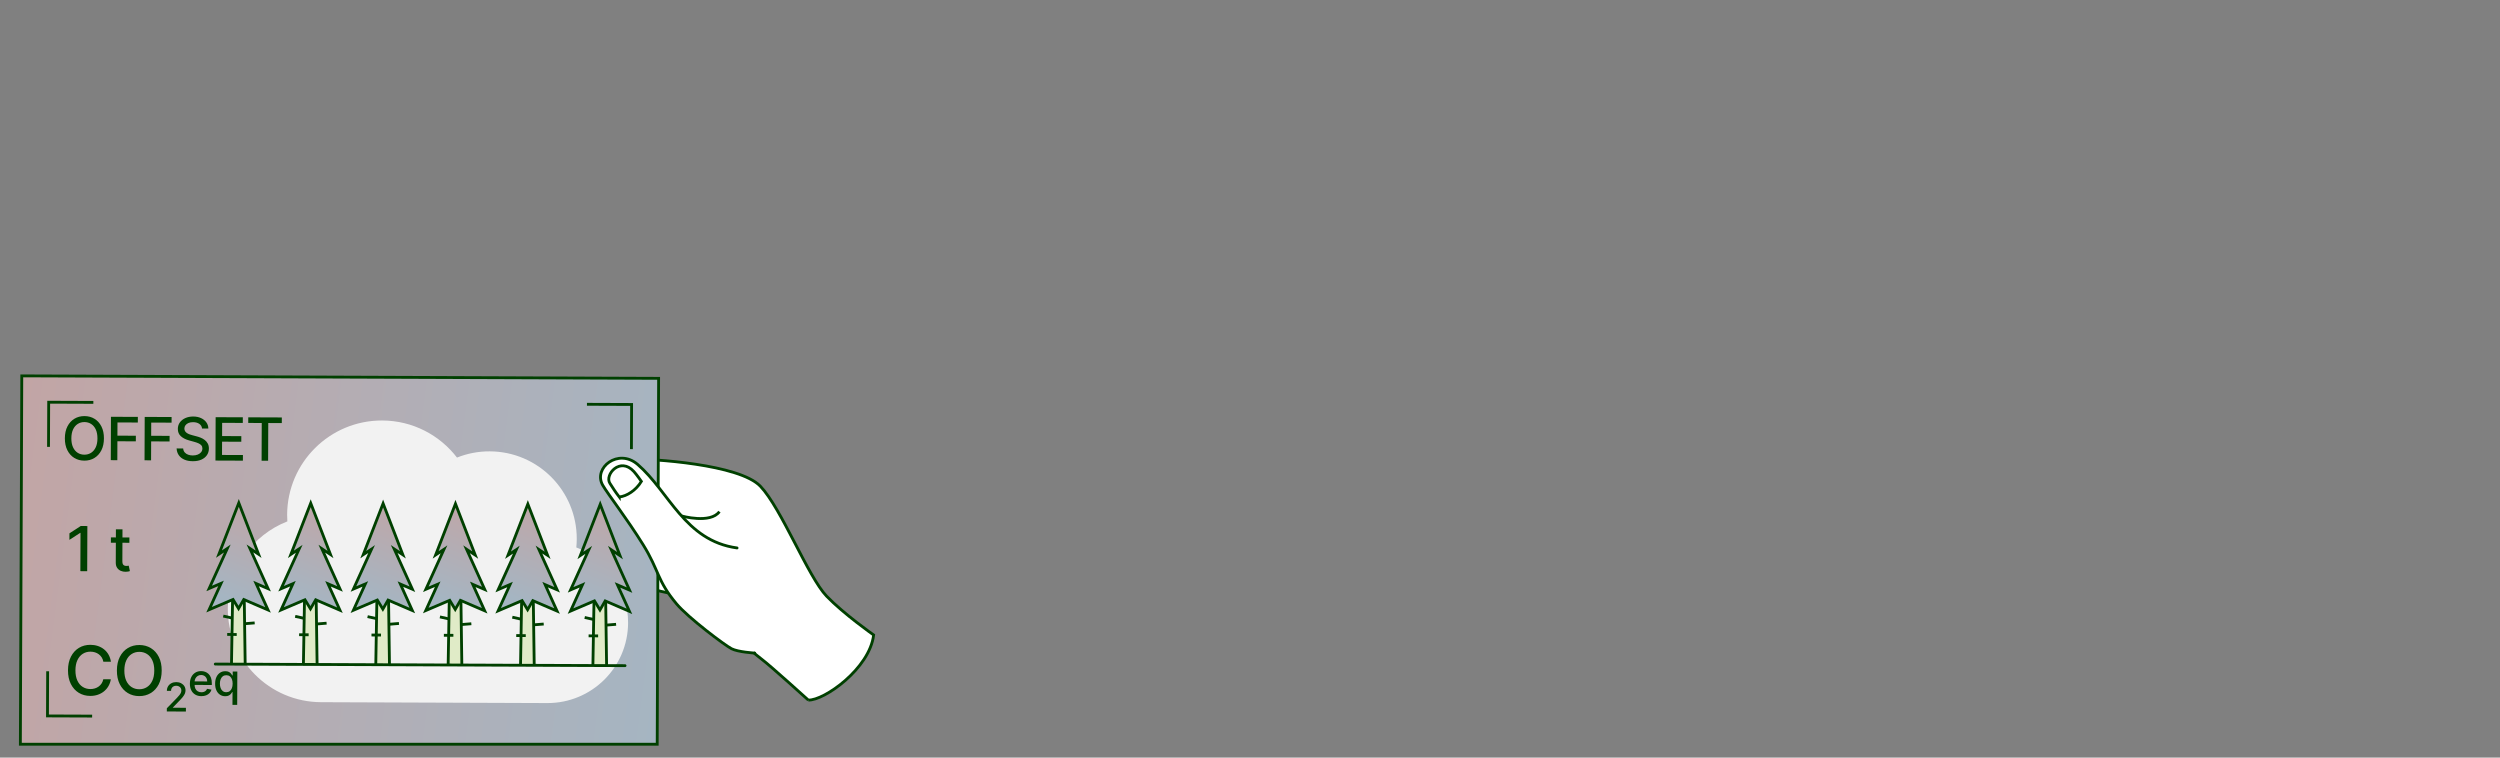 <?xml version="1.0" encoding="UTF-8"?>
<svg id="Layer_1" data-name="Layer 1" xmlns="http://www.w3.org/2000/svg" xmlns:xlink="http://www.w3.org/1999/xlink" viewBox="0 0 660 200">
  <rect x="0" y="0" width="660" height="200" fill="#808080" stroke="none"/>
  <defs>
    <style>
      .cls-1 {
        fill: url(#linear-gradient-10);
      }

      .cls-1, .cls-2, .cls-3, .cls-4, .cls-5, .cls-6, .cls-7, .cls-8 {
        stroke-width: 0px;
      }

      .cls-2 {
        fill: url(#linear-gradient-18);
      }

      .cls-3 {
        fill: url(#linear-gradient-14);
      }

      .cls-4 {
        fill: url(#linear-gradient-22);
      }

      .cls-9, .cls-10, .cls-11, .cls-12, .cls-13, .cls-14, .cls-15, .cls-16, .cls-17, .cls-18, .cls-19, .cls-20, .cls-21, .cls-22, .cls-23, .cls-24, .cls-25, .cls-26, .cls-27, .cls-28, .cls-29, .cls-30, .cls-31, .cls-32 {
        stroke: #004000;
        stroke-miterlimit: 10;
        stroke-width: .75px;
      }

      .cls-9, .cls-19 {
        fill: none;
      }

      .cls-10 {
        fill: url(#linear-gradient-5);
      }

      .cls-11 {
        fill: url(#linear-gradient-7);
      }

      .cls-12 {
        fill: url(#linear-gradient-4);
      }

      .cls-13 {
        fill: url(#linear-gradient-3);
      }

      .cls-14 {
        fill: url(#linear-gradient-9);
      }

      .cls-15 {
        fill: url(#linear-gradient-8);
      }

      .cls-16 {
        fill: #fff;
      }

      .cls-16, .cls-17, .cls-19 {
        stroke-linecap: round;
      }

      .cls-17 {
        fill: url(#linear-gradient-26);
      }

      .cls-5 {
        fill: url(#linear-gradient-2);
      }

      .cls-6 {
        fill: url(#linear-gradient-6);
      }

      .cls-18 {
        fill: url(#linear-gradient);
      }

      .cls-7 {
        fill: #f2f2f2;
      }

      .cls-8 {
        fill: #004000;
      }

      .cls-20 {
        fill: #e0ebc7;
      }

      .cls-21 {
        fill: url(#linear-gradient-12);
      }

      .cls-22 {
        fill: url(#linear-gradient-11);
      }

      .cls-23 {
        fill: url(#linear-gradient-20);
      }

      .cls-24 {
        fill: url(#linear-gradient-23);
      }

      .cls-25 {
        fill: url(#linear-gradient-19);
      }

      .cls-26 {
        fill: url(#linear-gradient-15);
      }

      .cls-27 {
        fill: url(#linear-gradient-21);
      }

      .cls-28 {
        fill: url(#linear-gradient-13);
      }

      .cls-29 {
        fill: url(#linear-gradient-17);
      }

      .cls-30 {
        fill: url(#linear-gradient-16);
      }

      .cls-31 {
        fill: url(#linear-gradient-25);
      }

      .cls-32 {
        fill: url(#linear-gradient-24);
      }
    </style>
    <linearGradient id="linear-gradient" x1="186.004" y1="195.528" x2="364.868" y2="195.528" gradientTransform="translate(-158.41 -81.16) rotate(7.391)" gradientUnits="userSpaceOnUse">
      <stop offset="0" stop-color="#c2a5a5"/>
      <stop offset="0" stop-color="#c2a5a5"/>
      <stop offset="0" stop-color="#c2a5a5"/>
      <stop offset="1" stop-color="#a5b5c2"/>
    </linearGradient>
    <linearGradient id="linear-gradient-2" x1="92.654" y1="137.476" x2="82.34" y2="162.747" gradientTransform="translate(-.715 -4.23) rotate(.222)" xlink:href="#linear-gradient"/>
    <linearGradient id="linear-gradient-3" x1="80.573" y1="166.672" x2="80.426" y2="167.032" gradientTransform="translate(-.715 -4.23) rotate(.222)" xlink:href="#linear-gradient"/>
    <linearGradient id="linear-gradient-4" x1="81.819" y1="170.961" x2="81.482" y2="171.787" gradientTransform="translate(-.715 -4.23) rotate(.222)" xlink:href="#linear-gradient"/>
    <linearGradient id="linear-gradient-5" x1="86.489" y1="167.826" x2="86.039" y2="168.929" gradientTransform="translate(-.715 -4.23) rotate(.222)" xlink:href="#linear-gradient"/>
    <linearGradient id="linear-gradient-6" x1="73.668" y1="137.476" x2="63.353" y2="162.747" gradientTransform="translate(-.715 -4.23) rotate(.222)" xlink:href="#linear-gradient"/>
    <linearGradient id="linear-gradient-7" x1="61.586" y1="166.672" x2="61.439" y2="167.032" gradientTransform="translate(-.715 -4.23) rotate(.222)" xlink:href="#linear-gradient"/>
    <linearGradient id="linear-gradient-8" x1="62.832" y1="170.961" x2="62.495" y2="171.787" gradientTransform="translate(-.715 -4.23) rotate(.222)" xlink:href="#linear-gradient"/>
    <linearGradient id="linear-gradient-9" x1="67.502" y1="167.826" x2="67.052" y2="168.929" gradientTransform="translate(-.715 -4.23) rotate(.222)" xlink:href="#linear-gradient"/>
    <linearGradient id="linear-gradient-10" x1="111.761" y1="137.476" x2="101.447" y2="162.747" gradientTransform="translate(-.715 -4.23) rotate(.222)" xlink:href="#linear-gradient"/>
    <linearGradient id="linear-gradient-11" x1="99.68" y1="166.672" x2="99.533" y2="167.032" gradientTransform="translate(-.715 -4.23) rotate(.222)" xlink:href="#linear-gradient"/>
    <linearGradient id="linear-gradient-12" x1="100.926" y1="170.961" x2="100.588" y2="171.787" gradientTransform="translate(-.715 -4.23) rotate(.222)" xlink:href="#linear-gradient"/>
    <linearGradient id="linear-gradient-13" x1="105.596" y1="167.826" x2="105.145" y2="168.929" gradientTransform="translate(-.715 -4.23) rotate(.222)" xlink:href="#linear-gradient"/>
    <linearGradient id="linear-gradient-14" x1="130.868" y1="137.476" x2="120.554" y2="162.747" gradientTransform="translate(-.715 -4.23) rotate(.222)" xlink:href="#linear-gradient"/>
    <linearGradient id="linear-gradient-15" x1="118.787" y1="166.672" x2="118.64" y2="167.032" gradientTransform="translate(-.715 -4.23) rotate(.222)" xlink:href="#linear-gradient"/>
    <linearGradient id="linear-gradient-16" x1="120.033" y1="170.961" x2="119.695" y2="171.787" gradientTransform="translate(-.715 -4.23) rotate(.222)" xlink:href="#linear-gradient"/>
    <linearGradient id="linear-gradient-17" x1="124.703" y1="167.826" x2="124.252" y2="168.929" gradientTransform="translate(-.715 -4.23) rotate(.222)" xlink:href="#linear-gradient"/>
    <linearGradient id="linear-gradient-18" x1="149.975" y1="137.476" x2="139.661" y2="162.747" gradientTransform="translate(-.715 -4.23) rotate(.222)" xlink:href="#linear-gradient"/>
    <linearGradient id="linear-gradient-19" x1="137.894" y1="166.672" x2="137.747" y2="167.032" gradientTransform="translate(-.715 -4.23) rotate(.222)" xlink:href="#linear-gradient"/>
    <linearGradient id="linear-gradient-20" x1="139.14" y1="170.961" x2="138.802" y2="171.787" gradientTransform="translate(-.715 -4.23) rotate(.222)" xlink:href="#linear-gradient"/>
    <linearGradient id="linear-gradient-21" x1="143.81" y1="167.826" x2="143.359" y2="168.929" gradientTransform="translate(-.715 -4.23) rotate(.222)" xlink:href="#linear-gradient"/>
    <linearGradient id="linear-gradient-22" x1="169.082" y1="137.476" x2="158.768" y2="162.747" gradientTransform="translate(-.715 -4.23) rotate(.222)" xlink:href="#linear-gradient"/>
    <linearGradient id="linear-gradient-23" x1="157.001" y1="166.672" x2="156.854" y2="167.032" gradientTransform="translate(-.715 -4.23) rotate(.222)" xlink:href="#linear-gradient"/>
    <linearGradient id="linear-gradient-24" x1="158.247" y1="170.961" x2="157.909" y2="171.787" gradientTransform="translate(-.715 -4.23) rotate(.222)" xlink:href="#linear-gradient"/>
    <linearGradient id="linear-gradient-25" x1="162.917" y1="167.826" x2="162.466" y2="168.929" gradientTransform="translate(-.715 -4.23) rotate(.222)" xlink:href="#linear-gradient"/>
    <linearGradient id="linear-gradient-26" x1="121.585" y1="156.655" x2="107.073" y2="192.21" gradientTransform="translate(-.715 -4.23) rotate(.222)" xlink:href="#linear-gradient"/>
  </defs>
  <g id="ruka">
    <path class="cls-16" d="M213.405,184.822s-9.973-9.036-12.295-10.774c-8.075-6.044-14.983-17.296-19.036-16.912-4.053.384-25.475-3.859-23.797-14.036,1.678-10.178,1.916-21.829,7.913-21.918,5.997-.089,29.009,1.371,34.559,7.2,5.55,5.829,12.614,23.964,17.483,29.019,4.508,4.68,12.41,10.234,12.41,10.234-1.078,8.892-13.082,17.339-17.238,17.187Z"/>
    <path class="cls-9" d="M189.926,135.068c-2.372,3.287-9.997,1.145-9.997,1.145"/>
  </g>
  <g id="offset">
    <polygon id="offset-bg" class="cls-18" points="173.501 196.478 5.375 196.478 5.753 99.23 173.875 99.883 173.501 196.478"/>
    <path class="cls-7" d="M152.146,144.523c.072-.728.114-1.466.117-2.213.049-12.738-10.237-23.104-22.975-23.154-3.054-.012-5.969.576-8.641,1.644-4.551-5.925-11.692-9.761-19.742-9.792-13.81-.054-25.049,11.098-25.102,24.908-.002.582.023,1.157.059,1.729-9.169,3.583-15.684,12.481-15.724,22.924-.053,13.648,10.968,24.755,24.617,24.808l59.726.232c11.737.046,21.289-9.432,21.335-21.17.035-9.091-5.653-16.849-13.669-19.916Z"/>
    <polyline class="cls-9" points="12.809 117.973 12.855 106.183 24.645 106.229"/>
    <polyline class="cls-9" points="24.324 189.05 12.534 189.004 12.579 177.214"/>
    <polyline class="cls-9" points="154.953 106.735 166.743 106.78 166.697 118.57"/>
    <g>
      <polyline class="cls-20" points="83.714 175.405 83.431 155.463 80.437 155.451 80.099 175.406"/>
      <g>
        <polygon class="cls-5" points="86.593 154.123 89.769 155.488 84.962 144.859 87.255 146.395 82.031 132.843 76.791 146.355 78.995 144.878 74.206 155.427 77.339 154.088 74.185 161.037 80.507 158.333 81.967 160.733 83.343 158.347 89.747 161.097 86.593 154.123"/>
        <polygon class="cls-9" points="86.593 154.123 89.769 155.488 84.962 144.859 87.255 146.395 82.031 132.843 76.791 146.355 78.995 144.878 74.206 155.427 77.339 154.088 74.185 161.037 80.507 158.333 81.967 160.733 83.343 158.347 89.747 161.097 86.593 154.123"/>
      </g>
      <line class="cls-13" x1="80.305" y1="163.249" x2="77.926" y2="162.716"/>
      <line class="cls-12" x1="81.479" y1="167.578" x2="78.966" y2="167.568"/>
      <line class="cls-10" x1="83.444" y1="164.746" x2="86.22" y2="164.519"/>
    </g>
    <g>
      <polyline class="cls-20" points="64.727 175.332 64.444 155.389 61.45 155.378 61.112 175.332"/>
      <g>
        <polygon class="cls-6" points="67.606 154.05 70.782 155.414 65.976 144.785 68.268 146.322 63.044 132.769 57.804 146.281 60.008 144.804 55.22 155.353 58.352 154.014 55.198 160.963 61.521 158.259 62.98 160.66 64.357 158.273 70.76 161.024 67.606 154.05"/>
        <polygon class="cls-9" points="67.606 154.05 70.782 155.414 65.976 144.785 68.268 146.322 63.044 132.769 57.804 146.281 60.008 144.804 55.22 155.353 58.352 154.014 55.198 160.963 61.521 158.259 62.98 160.66 64.357 158.273 70.76 161.024 67.606 154.05"/>
      </g>
      <line class="cls-11" x1="61.318" y1="163.176" x2="58.939" y2="162.642"/>
      <line class="cls-15" x1="62.492" y1="167.504" x2="59.979" y2="167.494"/>
      <line class="cls-14" x1="64.457" y1="164.672" x2="67.233" y2="164.446"/>
    </g>
    <g>
      <polyline class="cls-20" points="102.82 175.479 102.538 155.537 99.544 155.525 99.206 175.48"/>
      <g>
        <polygon class="cls-1" points="105.7 154.198 108.876 155.562 104.069 144.933 106.361 146.47 101.138 132.917 95.898 146.429 98.102 144.952 93.313 155.501 96.446 154.162 93.292 161.111 99.614 158.407 101.074 160.808 102.45 158.421 108.854 161.172 105.7 154.198"/>
        <polygon class="cls-9" points="105.7 154.198 108.876 155.562 104.069 144.933 106.361 146.47 101.138 132.917 95.898 146.429 98.102 144.952 93.313 155.501 96.446 154.162 93.292 161.111 99.614 158.407 101.074 160.808 102.45 158.421 108.854 161.172 105.7 154.198"/>
      </g>
      <line class="cls-22" x1="99.412" y1="163.323" x2="97.033" y2="162.79"/>
      <line class="cls-21" x1="100.585" y1="167.652" x2="98.073" y2="167.642"/>
      <line class="cls-28" x1="102.551" y1="164.82" x2="105.327" y2="164.593"/>
    </g>
    <g>
      <polyline class="cls-20" points="121.927 175.554 121.645 155.611 118.651 155.6 118.312 175.554"/>
      <g>
        <polygon class="cls-3" points="124.807 154.272 127.982 155.636 123.176 145.007 125.468 146.544 120.245 132.991 115.005 146.503 117.209 145.026 112.42 155.575 115.553 154.236 112.398 161.185 118.721 158.481 120.181 160.882 121.557 158.495 127.961 161.246 124.807 154.272"/>
        <polygon class="cls-9" points="124.807 154.272 127.982 155.636 123.176 145.007 125.468 146.544 120.245 132.991 115.005 146.503 117.209 145.026 112.42 155.575 115.553 154.236 112.398 161.185 118.721 158.481 120.181 160.882 121.557 158.495 127.961 161.246 124.807 154.272"/>
      </g>
      <line class="cls-26" x1="118.519" y1="163.398" x2="116.14" y2="162.864"/>
      <line class="cls-30" x1="119.692" y1="167.726" x2="117.18" y2="167.716"/>
      <line class="cls-29" x1="121.658" y1="164.894" x2="124.433" y2="164.668"/>
    </g>
    <g>
      <polyline class="cls-20" points="141.034 175.628 140.752 155.685 137.758 155.674 137.419 175.628"/>
      <g>
        <polygon class="cls-2" points="143.914 154.346 147.089 155.71 142.283 145.082 144.575 146.618 139.352 133.065 134.112 146.577 136.315 145.1 131.527 155.65 134.66 154.31 131.505 161.259 137.828 158.556 139.288 160.956 140.664 158.569 147.068 161.32 143.914 154.346"/>
        <polygon class="cls-9" points="143.914 154.346 147.089 155.71 142.283 145.082 144.575 146.618 139.352 133.065 134.112 146.577 136.315 145.1 131.527 155.65 134.66 154.31 131.505 161.259 137.828 158.556 139.288 160.956 140.664 158.569 147.068 161.32 143.914 154.346"/>
      </g>
      <line class="cls-25" x1="137.625" y1="163.472" x2="135.247" y2="162.939"/>
      <line class="cls-23" x1="138.799" y1="167.8" x2="136.287" y2="167.79"/>
      <line class="cls-27" x1="140.764" y1="164.968" x2="143.54" y2="164.742"/>
    </g>
    <g>
      <polyline class="cls-20" points="160.141 175.702 159.859 155.76 156.864 155.748 156.526 175.702"/>
      <g>
        <polygon class="cls-4" points="163.021 154.42 166.196 155.784 161.39 145.156 163.682 146.692 158.458 133.139 153.219 146.651 155.422 145.174 150.634 155.724 153.766 154.384 150.612 161.334 156.935 158.63 158.395 161.03 159.771 158.643 166.174 161.394 163.021 154.42"/>
        <polygon class="cls-9" points="163.021 154.42 166.196 155.784 161.39 145.156 163.682 146.692 158.458 133.139 153.219 146.651 155.422 145.174 150.634 155.724 153.766 154.384 150.612 161.334 156.935 158.63 158.395 161.03 159.771 158.643 166.174 161.394 163.021 154.42"/>
      </g>
      <line class="cls-24" x1="156.732" y1="163.546" x2="154.353" y2="163.013"/>
      <line class="cls-32" x1="157.906" y1="167.874" x2="155.393" y2="167.865"/>
      <line class="cls-31" x1="159.871" y1="165.042" x2="162.647" y2="164.816"/>
    </g>
    <line class="cls-17" x1="56.834" y1="175.315" x2="165.01" y2="175.735"/>
    <g>
      <path class="cls-8" d="M23.066,138.873l-.046,11.921-1.804-.007.039-10.117-.07-0-2.86,1.852.007-1.723,2.982-1.933,1.752.007Z"/>
      <path class="cls-8" d="M34.162,141.897l-.005,1.397-4.884-.019.005-1.397,4.884.019ZM30.597,139.741l1.74.007-.033,8.458c-.001.337.048.591.148.76.1.169.23.284.392.345.161.061.336.091.526.092.14 0.0.262-.008.367-.027.105-.019.187-.034.245-.046l.308,1.439c-.101.039-.244.078-.431.118-.186.041-.419.062-.698.064-.458.006-.885-.078-1.28-.25-.396-.172-.714-.437-.958-.795-.243-.358-.363-.807-.361-1.346l.034-8.819Z"/>
    </g>
    <g>
      <path class="cls-8" d="M27.438,115.749c-.005,1.223-.233,2.272-.683,3.148-.451.876-1.066,1.548-1.845,2.017-.778.469-1.662.701-2.649.697-.992-.004-1.875-.243-2.65-.718-.775-.474-1.384-1.152-1.828-2.034s-.664-1.932-.659-3.15c.004-1.222.232-2.271.683-3.148.451-.875,1.065-1.548,1.844-2.017.778-.468,1.664-.701,2.655-.697.987.004,1.869.243,2.645.717.775.475,1.385,1.152,1.829,2.031s.663,1.931.659,3.153ZM25.727,115.743c.003-.932-.144-1.718-.441-2.358-.297-.641-.706-1.126-1.224-1.458-.519-.332-1.106-.499-1.762-.501-.66-.002-1.25.16-1.769.488-.52.328-.931.811-1.233,1.449-.302.638-.455,1.423-.458,2.355-.004.932.143,1.718.44,2.358.298.641.705,1.127,1.222,1.458.517.332,1.105.5,1.765.502.656.002,1.245-.16,1.766-.488.521-.328.934-.811,1.236-1.449.303-.638.456-1.423.459-2.355Z"/>
      <path class="cls-8" d="M29.247,121.482l.044-11.45,7.101.027-.006,1.487-5.373-.021-.013,3.489,4.864.019-.006,1.481-4.864-.019-.02,4.993-1.728-.006Z"/>
      <path class="cls-8" d="M38.157,121.516l.044-11.45,7.101.028-.006,1.487-5.373-.021-.013,3.489,4.864.019-.006,1.481-4.864-.019-.02,4.993-1.728-.007Z"/>
      <path class="cls-8" d="M53.345,113.133c-.058-.53-.302-.942-.733-1.236-.431-.294-.975-.443-1.631-.445-.47-.002-.876.07-1.219.216-.343.146-.61.346-.799.601-.189.254-.284.544-.286.868-.001.272.062.507.19.705.128.198.297.364.507.497.21.134.437.245.678.333s.475.161.698.218l1.117.295c.365.091.739.214,1.123.368.383.155.738.357,1.065.608.327.251.591.561.793.931.202.369.301.812.299,1.326-.002.649-.171,1.224-.507,1.726-.336.502-.82.897-1.453,1.186-.633.289-1.396.431-2.291.427-.857-.003-1.598-.142-2.224-.417-.625-.274-1.114-.663-1.466-1.166-.352-.503-.545-1.099-.58-1.789l1.733.006c.032.415.166.759.401,1.034.236.274.539.479.909.613.37.134.777.201,1.221.203.488.001.924-.074,1.306-.227.383-.153.685-.368.906-.645.221-.277.332-.602.333-.974.001-.339-.094-.617-.285-.834-.191-.217-.45-.396-.775-.54-.326-.143-.693-.269-1.103-.379l-1.352-.374c-.916-.253-1.64-.623-2.173-1.11-.533-.486-.798-1.128-.795-1.926.002-.66.184-1.235.543-1.726.36-.491.846-.872,1.458-1.143.612-.271,1.302-.406,2.07-.403.775.003,1.459.142,2.053.417.593.274,1.061.649,1.402,1.126.341.476.518,1.022.53,1.637l-1.666-.006Z"/>
      <path class="cls-8" d="M56.883,121.589l.044-11.45,7.178.028-.006,1.487-5.451-.021-.013,3.489,5.076.02-.006,1.481-5.076-.02-.014,3.505,5.518.021-.006,1.487-7.245-.028Z"/>
      <path class="cls-8" d="M65.535,111.66l.006-1.487,8.861.034-.006,1.487-3.573-.014-.039,9.963-1.722-.007.039-9.963-3.567-.014Z"/>
    </g>
    <g>
      <path class="cls-8" d="M29.282,174.702l-2-.007c-.076-.428-.217-.804-.425-1.13-.208-.326-.463-.602-.766-.83-.303-.228-.641-.4-1.014-.517-.374-.117-.77-.176-1.189-.178-.756-.003-1.434.185-2.031.562-.598.378-1.07.935-1.417,1.668-.347.734-.522,1.631-.526,2.69-.004,1.069.165,1.971.505,2.708.341.737.811,1.294,1.407,1.672.597.378,1.27.569,2.018.572.415.002.809-.053,1.183-.165s.714-.278,1.019-.499c.304-.222.562-.493.775-.814.213-.322.361-.692.443-1.11l2,.014c-.109.645-.318,1.237-.625,1.777-.308.539-.7,1.003-1.178,1.393s-1.023.69-1.635.901c-.612.211-1.279.316-2.001.313-1.137-.004-2.149-.279-3.036-.823s-1.584-1.321-2.09-2.333c-.507-1.01-.757-2.214-.752-3.612.005-1.401.266-2.605.783-3.609.517-1.004,1.221-1.775,2.112-2.312.891-.537,1.902-.804,3.035-.799.696.003,1.347.105,1.951.306.604.201,1.146.494,1.628.878.481.385.879.852,1.193,1.402.314.55.526,1.179.634,1.884Z"/>
      <path class="cls-8" d="M42.689,177.049c-.005,1.402-.267,2.605-.783,3.61s-1.222,1.775-2.115,2.312c-.894.537-1.906.804-3.039.799-1.137-.004-2.15-.279-3.039-.823-.889-.544-1.588-1.322-2.097-2.333-.509-1.01-.76-2.214-.755-3.612.005-1.401.266-2.605.783-3.609s1.222-1.775,2.115-2.312,1.908-.804,3.045-.799c1.133.004,2.144.279,3.033.823s1.588,1.321,2.097,2.329.761,2.214.755,3.615ZM40.727,177.041c.004-1.068-.165-1.969-.506-2.704-.341-.734-.81-1.292-1.404-1.672-.595-.381-1.268-.572-2.02-.575-.756-.003-1.433.184-2.028.56-.596.375-1.066.93-1.414,1.661-.347.732-.522,1.632-.526,2.7-.004,1.069.165,1.97.505,2.704.341.735.808,1.292,1.401,1.672.593.381,1.268.572,2.024.575.752.003,1.427-.184,2.024-.56.598-.375,1.07-.929,1.417-1.662.347-.731.522-1.631.527-2.7Z"/>
      <path class="cls-8" d="M44.041,187.826l.003-.837,2.6-2.673c.278-.291.507-.545.689-.766.182-.219.318-.429.408-.628s.136-.411.137-.635c.001-.254-.058-.474-.176-.66-.119-.186-.282-.33-.488-.432-.207-.102-.439-.153-.698-.154-.274-.001-.514.054-.718.166-.205.111-.362.269-.473.473-.11.204-.166.443-.167.717l-1.103-.004c.002-.466.11-.873.326-1.221s.511-.618.885-.809c.375-.192.8-.287,1.276-.285.48.002.904.099,1.271.291.367.192.653.452.858.781.206.328.308.698.307,1.109-.001.284-.056.562-.163.833-.107.271-.292.573-.555.905-.263.331-.628.733-1.096,1.205l-1.527,1.586v.056l3.446.013-.004.99-5.038-.02Z"/>
      <path class="cls-8" d="M53.162,183.784c-.631-.003-1.172-.141-1.626-.413-.453-.272-.802-.656-1.045-1.15-.244-.494-.365-1.073-.362-1.737.002-.656.127-1.233.375-1.732.248-.499.594-.888,1.038-1.167.444-.279.963-.417,1.558-.415.361.001.711.062,1.049.183.338.121.642.31.91.566.269.257.48.589.634.996.154.408.23.902.228,1.482l-.002.442-5.088-.02.003-.934,3.867.015c.001-.328-.064-.619-.196-.874-.132-.254-.318-.456-.558-.604-.24-.148-.521-.223-.843-.224-.35-.001-.655.083-.916.253s-.461.391-.603.664c-.142.273-.213.569-.214.889l-.003.729c-.002.428.072.792.223,1.093.15.3.361.53.633.688.271.158.589.238.954.24.236 0.0.451-.033.646-.1.195-.068.363-.169.505-.305.142-.135.251-.303.327-.503l1.178.217c-.096.347-.266.65-.51.909s-.549.458-.915.6c-.366.142-.782.212-1.249.21Z"/>
      <path class="cls-8" d="M61.372,186.087l.013-3.396-.075-0c-.076.136-.184.292-.325.466-.141.175-.333.327-.579.456-.245.129-.562.194-.95.192-.517-.002-.977-.137-1.38-.403-.403-.267-.718-.647-.945-1.142-.228-.494-.34-1.087-.337-1.779.002-.691.121-1.283.354-1.773s.554-.866.961-1.125c.406-.26.867-.388,1.381-.386.397.001.717.068.96.201.242.133.43.288.564.463.134.176.238.33.313.464l.104 0.0.004-1.038,1.217.005-.034,8.801-1.246-.005ZM59.736,182.743c.358.001.662-.093.911-.282.25-.189.439-.453.57-.792.13-.338.196-.732.198-1.182.002-.444-.061-.833-.188-1.168-.126-.334-.312-.594-.559-.781-.246-.187-.551-.281-.915-.282-.375-.001-.688.094-.939.288-.25.193-.44.458-.568.794s-.192.714-.194,1.137c-.001.428.061.813.187,1.155.126.342.315.613.565.812.251.199.561.3.931.302Z"/>
    </g>
  </g>
  <g id="palec">
    <path class="cls-16" d="M199.251,172.415s-4.391-.259-6.13-1.153c-1.739-.894-11.405-8.136-14.52-11.849-5.163-6.156-4.565-8.757-8.805-15.596-4.319-6.965-9.382-13.444-10.688-15.741-2.588-4.552,4.127-9.854,9.22-5.475,8.282,7.121,12.432,20.158,26.251,22.059"/>
    <path class="cls-19" d="M163.483,131.204c-1.105-1.43-1.742-2.484-2.478-3.622-1.433-2.217,2.694-7.11,6.35-3.084.733.807,1.971,2.596,1.971,2.596-1.429,2.341-3.83,3.901-5.843,4.11Z"/>
  </g>
</svg>